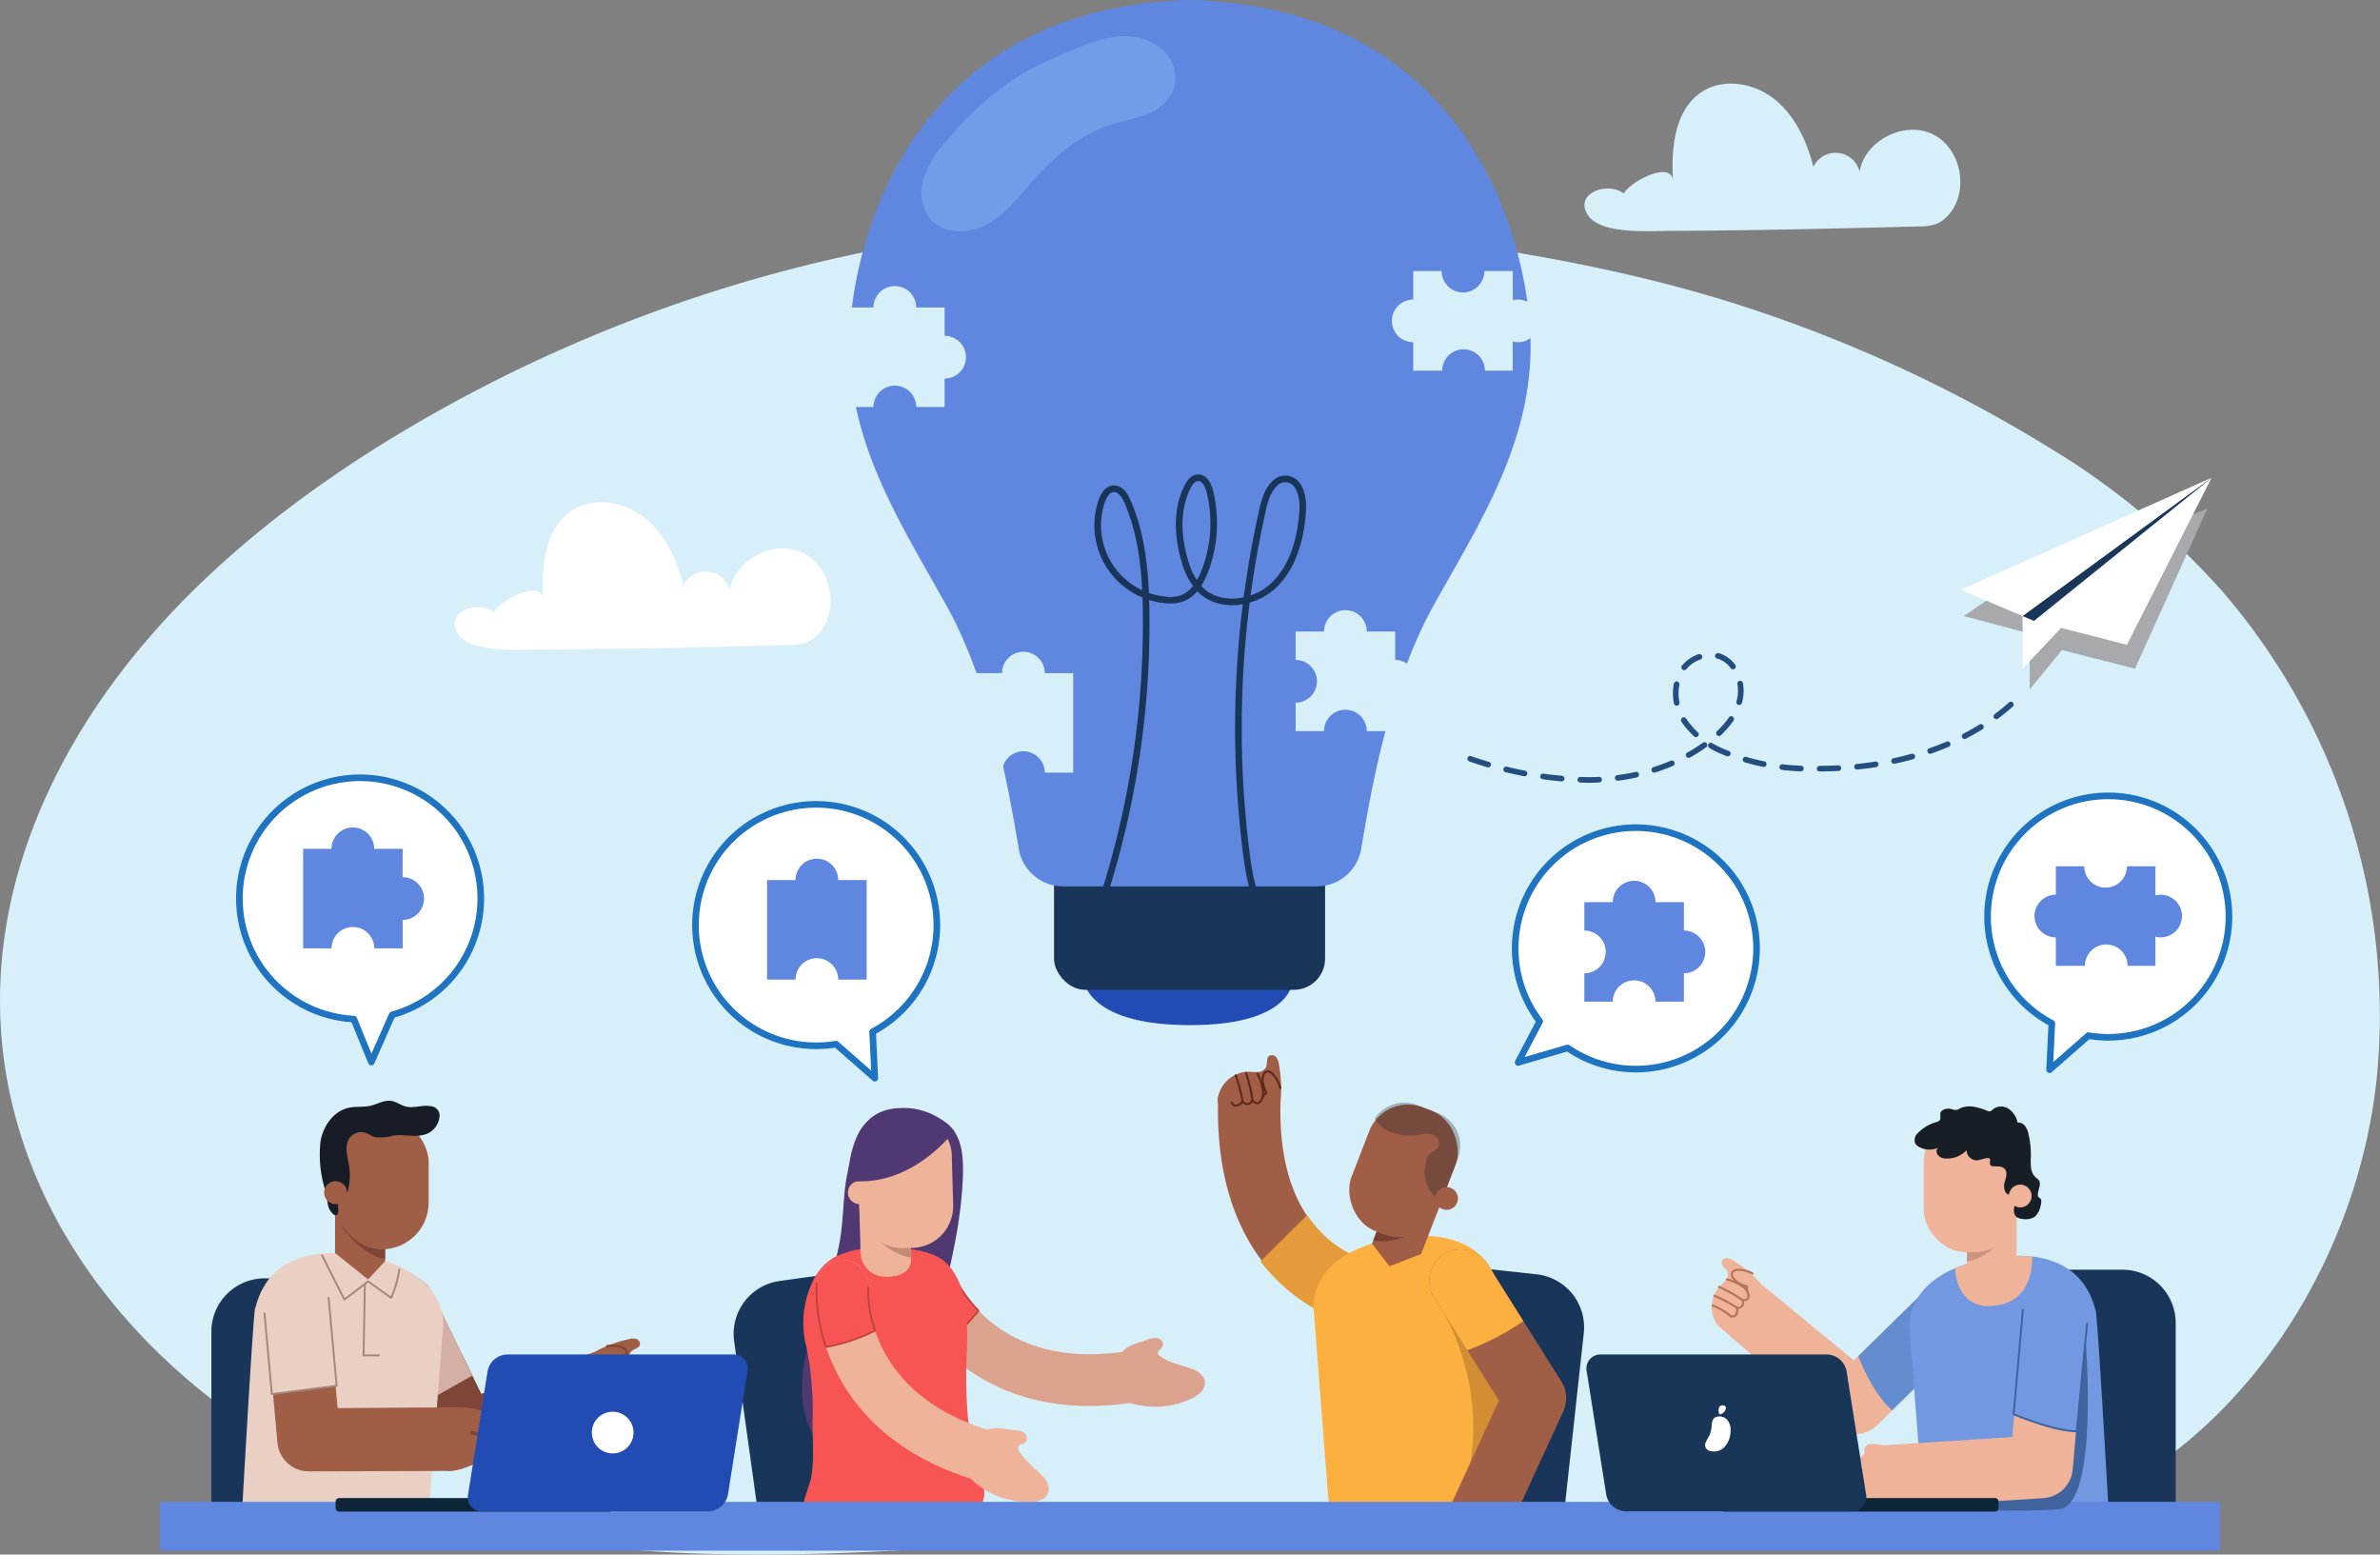 <svg xmlns="http://www.w3.org/2000/svg" width="360" height="235.084" viewBox="0 0 360 235.084">
  <rect x="0" y="0" width="360" height="235.084" fill="#808080" stroke="none"/>
  <g id="Grupo_14173" data-name="Grupo 14173" transform="translate(-35.849 -90.246)">
    <g id="Grupo_14141" data-name="Grupo 14141" transform="translate(35.849 102.89)">
      <path id="Trazado_23407" data-name="Trazado 23407" d="M298.607,142.614c-23.568-7.5-51.381-11.066-76.067-12.283a224.809,224.809,0,0,0-128.4,33.118c-20.454,12.655-39.28,29.2-49.972,50.749-26.83,54.067,15.343,103.618,68.253,114.149,26.682,5.31,54.2,3.1,81.354,1.377,35.283-2.235,70.7-3.6,105.975-1.189,13.453.919,27.132,2.37,40.294-.56,30.82-6.861,52.406-37.7,55.392-69.135a98.086,98.086,0,0,0-23.587-72.991,112.947,112.947,0,0,0-26.083-21.587A214.465,214.465,0,0,0,298.607,142.614Z" transform="translate(-35.849 -109.241)" fill="#d7eff9"/>
      <g id="Grupo_14140" data-name="Grupo 14140" transform="translate(221.121 59.6)">
        <g id="Grupo_14139" data-name="Grupo 14139" transform="translate(75.463)">
          <path id="Trazado_23408" data-name="Trazado 23408" d="M395.655,193.642l-6.417,4.366,9.983,2.646v8.438l4.873-5.942,11.052,2.81,10.934-24.2Z" transform="translate(-388.789 -177.084)" fill="#a7a9ac" style="mix-blend-mode: multiply;isolation: isolate"/>
          <g id="Grupo_14138" data-name="Grupo 14138">
            <g id="Grupo_14137" data-name="Grupo 14137">
              <g id="Grupo_14136" data-name="Grupo 14136">
                <path id="Trazado_23409" data-name="Trazado 23409" d="M399.832,201.091v7.952l6.824-7.223Z" transform="translate(-390.478 -180.167)" fill="#fff"/>
                <path id="Trazado_23410" data-name="Trazado 23410" d="M401.868,197.85,428.742,176.2,415.933,201.46Z" transform="translate(-390.803 -176.197)" fill="#fff"/>
                <path id="Trazado_23411" data-name="Trazado 23411" d="M426.643,176.2,388.7,193.136l11.065,4.715Z" transform="translate(-388.703 -176.197)" fill="#fff"/>
                <path id="Trazado_23412" data-name="Trazado 23412" d="M401.543,197.85l-1.712-.729L428.417,176.2Z" transform="translate(-390.478 -176.197)" fill="#19365a"/>
              </g>
            </g>
          </g>
        </g>
        <path id="Trazado_23413" data-name="Trazado 23413" d="M381.97,215.57c-8.036,7.176-19.277,9.866-30.05,9.691A33.523,33.523,0,0,1,338.2,222.6a13.226,13.226,0,0,1-5.616-4.524,7.366,7.366,0,0,1-.765-6.955,5.161,5.161,0,0,1,6.025-2.857c2.475.846,3.679,3.888,3.151,6.45s-2.384,4.653-4.434,6.277c-5.146,4.077-11.824,5.914-18.387,5.992a56.609,56.609,0,0,1-19.247-3.668" transform="translate(-298.923 -181.275)" fill="none" stroke="#244e80" stroke-linecap="round" stroke-linejoin="round" stroke-width="0.85" stroke-dasharray="2.835"/>
      </g>
      <path id="Trazado_23414" data-name="Trazado 23414" d="M168.28,202.2a7.333,7.333,0,0,0,2.725-.42,4.989,4.989,0,0,0,1.652-1.232c3.275-3.539,2.06-10.128-2.262-12.265s-10.3.894-11.122,5.645a3.719,3.719,0,0,0-6.971-.748c-1-3.816-2.716-7.61-5.766-10.113s-7.666-3.383-11.005-1.282c-4.233,2.664-4.79,8.556-4.46,13.547-.219-3.3-6.771.271-7.42,1.9-2.691-1.973-7.789.145-5.345,3.422,2.058,2.759,9.159,2.232,12.064,2.222C143.007,202.831,155.649,202.531,168.28,202.2Z" transform="translate(-48.896 -117.3)" fill="#fff"/>
      <path id="Trazado_23415" data-name="Trazado 23415" d="M371.6,126.884a7.326,7.326,0,0,0,2.724-.42,4.993,4.993,0,0,0,1.653-1.232c3.275-3.539,2.059-10.128-2.263-12.265s-10.3.894-11.121,5.645a3.72,3.72,0,0,0-6.972-.748c-1-3.816-2.715-7.61-5.765-10.113s-7.666-3.384-11.006-1.282c-4.233,2.664-4.789,8.556-4.46,13.547-.218-3.3-6.771.271-7.42,1.9-2.691-1.973-7.788.145-5.344,3.422,2.058,2.759,9.159,2.232,12.064,2.222C346.322,127.513,358.964,127.213,371.6,126.884Z" transform="translate(-81.319 -105.289)" fill="#d7eff9"/>
    </g>
    <g id="Grupo_14169" data-name="Grupo 14169" transform="translate(60.071 207.865)">
      <g id="Grupo_14143" data-name="Grupo 14143" transform="translate(159.973 41.937)">
        <path id="Rectángulo_3786" data-name="Rectángulo 3786" d="M8.061,0h10.67a8.061,8.061,0,0,1,8.061,8.061V39.179a0,0,0,0,1,0,0H0a0,0,0,0,1,0,0V8.061A8.061,8.061,0,0,1,8.061,0Z" transform="translate(29.612 31.112) rotate(6.242)" fill="#19365a"/>
        <path id="Trazado_23416" data-name="Trazado 23416" d="M277.427,312.353a15.517,15.517,0,0,1-6.753-4.137c-4.432-4.5-6.506-11.361-6.163-20.391,0-.01,0-.019,0-.029a63.6,63.6,0,0,0-9.436-.337c-.573,15.081,4.724,23.536,9.342,27.971a24.161,24.161,0,0,0,11.054,6.249,4.852,4.852,0,0,0,.958.1,4.762,4.762,0,0,0,1-9.424Z" transform="translate(-254.998 -281.245)" fill="#a05e47"/>
        <path id="Trazado_23417" data-name="Trazado 23417" d="M276.819,325.355a4.943,4.943,0,0,0,5.828-3.833,4.892,4.892,0,0,0-3.81-5.794,16.021,16.021,0,0,1-6.97-4.271,18.819,18.819,0,0,1-2.122-2.594l-7.068,6.992a27.75,27.75,0,0,0,2.732,3.048A24.946,24.946,0,0,0,276.819,325.355Z" transform="translate(-256.217 -284.665)" fill="#e59b39"/>
        <path id="Trazado_23418" data-name="Trazado 23418" d="M264.253,281.571a2.3,2.3,0,0,0-.387-1.137.841.841,0,0,0-1.076-.252c-.512.353-.238,1.177-.5,1.743a1.389,1.389,0,0,1-1.139.7,9.851,9.851,0,0,1-1.4-.045,4.813,4.813,0,0,0-4.73,3.929,1.659,1.659,0,0,0,.181,1.22,2.018,2.018,0,0,0,1.422.623,18.907,18.907,0,0,0,4.272.3c1.284-.1,3.411-.461,3.617-1.95A19.274,19.274,0,0,0,264.253,281.571Z" transform="translate(-254.991 -280.074)" fill="#a05e47"/>
        <path id="Trazado_23419" data-name="Trazado 23419" d="M257.489,288.1a1.505,1.505,0,0,1-.171-.228.165.165,0,0,1,.054-.227.163.163,0,0,1,.227.054.651.651,0,0,0,.5.37c.363.02.765-.388.889-.547a.164.164,0,0,1,.24-.021.863.863,0,0,0,.74.306c.32-.078.479-.5.481-.5a.164.164,0,0,1,.139-.107.167.167,0,0,1,.157.078.747.747,0,0,0,.461.4.424.424,0,0,0,.318-.074c1.346-.966-.294-4.111-.311-4.142a.165.165,0,1,1,.292-.155c.074.14,1.789,3.432.218,4.56a.76.76,0,0,1-.569.136.9.9,0,0,1-.528-.329,1,1,0,0,1-.577.449,1.062,1.062,0,0,1-.913-.272,1.512,1.512,0,0,1-1.054.545A.851.851,0,0,1,257.489,288.1Z" transform="translate(-255.358 -280.577)" fill="#632a1a"/>
        <path id="Trazado_23420" data-name="Trazado 23420" d="M260.894,287.462a.166.166,0,0,1-.041-.086,23.166,23.166,0,0,0-.953-4.024.164.164,0,1,1,.292-.152,22.679,22.679,0,0,1,.988,4.124.166.166,0,0,1-.285.138Z" transform="translate(-255.771 -280.558)" fill="#632a1a"/>
        <path id="Trazado_23421" data-name="Trazado 23421" d="M259.114,287.79a.159.159,0,0,1-.04-.082,22.562,22.562,0,0,0-1.013-3.907.165.165,0,1,1,.287-.162,21.983,21.983,0,0,1,1.049,4.011.165.165,0,0,1-.283.14Z" transform="translate(-255.477 -280.629)" fill="#632a1a"/>
        <path id="Trazado_23422" data-name="Trazado 23422" d="M262.984,286.879a.164.164,0,0,1-.038-.156.809.809,0,0,1,.448-.514,7.269,7.269,0,0,1-.446-1.291,2.666,2.666,0,0,1,.046-1.441,1.009,1.009,0,0,1,.33-.5.9.9,0,0,1,.9-.058,1.857,1.857,0,0,1,.637.544,5.049,5.049,0,0,1,1,1.977.165.165,0,1,1-.321.077,4.708,4.708,0,0,0-.933-1.846,1.519,1.519,0,0,0-.519-.452.563.563,0,0,0-.563.022.7.7,0,0,0-.217.345,2.348,2.348,0,0,0-.036,1.265,7.123,7.123,0,0,0,.442,1.262.268.268,0,0,1-.165.393.478.478,0,0,0-.283.308.166.166,0,0,1-.2.115A.172.172,0,0,1,262.984,286.879Z" transform="translate(-256.248 -280.513)" fill="#632a1a"/>
        <path id="Trazado_23423" data-name="Trazado 23423" d="M272.219,323.275l2.3,29.78a29.471,29.471,0,0,0,16.217,2.559c9.492-1.1,11.571-5.3,11.571-5.3s-1.64-29.22-1.916-29.51-1.4-9.891-15.133-7.93S272.219,323.275,272.219,323.275Z" transform="translate(-257.737 -285.263)" fill="#fbb040"/>
        <path id="Trazado_23424" data-name="Trazado 23424" d="M295.808,326.687s7.616,12.846,2.717,27.109c0,0,7.836-11.286,7.545-15.007S295.808,326.687,295.808,326.687Z" transform="translate(-261.5 -287.508)" fill="#d38e33"/>
        <path id="Trazado_23425" data-name="Trazado 23425" d="M313.027,334.975l-11.208-17.791a4.765,4.765,0,0,0-8.063,5.079l9.832,15.607L296.68,352.9a11.881,11.881,0,0,0,8.66,3.981l7.985-17.371A4.765,4.765,0,0,0,313.027,334.975Z" transform="translate(-261.056 -285.637)" fill="#a05e47"/>
        <g id="Grupo_14142" data-name="Grupo 14142" transform="translate(23.334 22.367)">
          <path id="Trazado_23426" data-name="Trazado 23426" d="M293.165,306.684l-2.974,7.709-4.8,1.864-2.639-3.434,1.789-4.636Z" transform="translate(-282.752 -306.684)" fill="#a05e47"/>
        </g>
        <path id="Trazado_23427" data-name="Trazado 23427" d="M290.738,310.8l-6.812-.329-.952,2.468C286.518,313.793,290.738,310.8,290.738,310.8Z" transform="translate(-259.453 -284.922)" fill="#774031"/>
        <rect id="Rectángulo_3787" data-name="Rectángulo 3787" width="14.026" height="20.055" rx="6.313" transform="translate(25.169 5.635) rotate(21.098)" fill="#a05e47"/>
        <path id="Trazado_23428" data-name="Trazado 23428" d="M292.8,290.212l-3.185-1.229a5.328,5.328,0,0,0-6.369,2.075,4.912,4.912,0,0,0,1.863,1.793,8.124,8.124,0,0,0,4.8.625,5.207,5.207,0,0,1,1.9-.043,1.465,1.465,0,0,1,1.189,1.315,1.689,1.689,0,0,1-.859,1.261,3.318,3.318,0,0,0-.783.592,2.242,2.242,0,0,0-.383,1.185,5.121,5.121,0,0,0,2.027,5.583c.1.082.2.164.309.242l2.522-6.537A5.322,5.322,0,0,0,292.8,290.212Z" transform="translate(-259.497 -281.438)" fill="#171e26" opacity="0.3"/>
        <path id="Trazado_23429" data-name="Trazado 23429" d="M297.451,306.162a1.719,1.719,0,1,1-.985-2.222A1.718,1.718,0,0,1,297.451,306.162Z" transform="translate(-261.232 -283.862)" fill="#a05e47"/>
        <path id="Trazado_23430" data-name="Trazado 23430" d="M301.819,317.185a4.765,4.765,0,0,0-8.063,5.079l5.05,8.017a38.883,38.883,0,0,0,8.482-4.416Z" transform="translate(-261.056 -285.637)" fill="#fbb040"/>
        <path id="Trazado_23431" data-name="Trazado 23431" d="M305.138,365.627a3.594,3.594,0,0,1-1,1.406,1.255,1.255,0,0,1-1.6-.01c-.208-.219-.321-.548-.6-.66-.352-.14-.715.15-1.08.255a1.455,1.455,0,0,1-1.642-.958,1.159,1.159,0,0,0-.327-.6c-.42-.289-1.062.263-1.478-.034-.319-.227-.229-.778-.54-1.015-.169-.127-.4-.118-.6-.2a.9.9,0,0,1-.471-.884,2.66,2.66,0,0,1,.331-1.006l.732-1.51a2.6,2.6,0,0,1,.537-.822,2.507,2.507,0,0,1,2.03-.359,11.3,11.3,0,0,1,3.9,1.1,5.638,5.638,0,0,1,2.427,2.326C306.226,363.583,305.55,364.776,305.138,365.627Z" transform="translate(-261.5 -292.689)" fill="#a05e47"/>
      </g>
      <g id="Grupo_14149" data-name="Grupo 14149" transform="translate(7.75 48.843)">
        <path id="Rectángulo_3788" data-name="Rectángulo 3788" d="M8.061,0h10.67a8.061,8.061,0,0,1,8.061,8.061V39.179a0,0,0,0,1,0,0H0a0,0,0,0,1,0,0V8.061A8.061,8.061,0,0,1,8.061,0Z" transform="translate(0 26.853)" fill="#19365a"/>
        <g id="Grupo_14148" data-name="Grupo 14148" transform="translate(4.7)">
          <g id="Grupo_14144" data-name="Grupo 14144" transform="translate(19.643 26.343)">
            <path id="Trazado_23432" data-name="Trazado 23432" d="M105.543,320.11a4.768,4.768,0,0,1,6.369,2.216l7.408,15.319,17.4-6.473c.914,5.861,3.349,8.5,3.349,8.5l-21.424,8.451a4.77,4.77,0,0,1-6-2.376l-9.317-19.267A4.767,4.767,0,0,1,105.543,320.11Z" transform="translate(-102.849 -319.633)" fill="#a05e47"/>
            <path id="Trazado_23433" data-name="Trazado 23433" d="M115.8,350.242a4.757,4.757,0,0,0,3.321-.036l7.935-3.13a27.356,27.356,0,0,1-6.492-7.631l-.769.286-2.868-5.93c-2.811-.973-7.819-1.115-11.119-1.089l7.31,15.118A4.76,4.76,0,0,0,115.8,350.242Z" transform="translate(-103.32 -321.718)" fill="#7f4637"/>
            <path id="Trazado_23434" data-name="Trazado 23434" d="M107.318,333.336l4.259,5.5,7.068-3.98-6.057-12.524a4.76,4.76,0,0,0-5.278-2.575l-.221.119Z" transform="translate(-103.525 -319.635)" fill="#d3afa5"/>
            <path id="Trazado_23435" data-name="Trazado 23435" d="M147.86,331.191a2.227,2.227,0,0,1,1.156-.082.812.812,0,0,1,.626.862c-.123.588-.957.652-1.363,1.093a1.337,1.337,0,0,0-.2,1.275,9.394,9.394,0,0,0,.561,1.225,4.638,4.638,0,0,1-1.721,5.671,1.6,1.6,0,0,1-1.152.3,1.944,1.944,0,0,1-1.085-1.03,18.242,18.242,0,0,1-1.863-3.683c-.387-1.181-.866-3.2.379-3.943A18.61,18.61,0,0,1,147.86,331.191Z" transform="translate(-109.156 -321.455)" fill="#a05e47"/>
            <path id="Trazado_23436" data-name="Trazado 23436" d="M145.579,340.166a1.49,1.49,0,0,0,.266.066.159.159,0,0,0,.182-.133.156.156,0,0,0-.133-.182.63.63,0,0,1-.515-.3,1.3,1.3,0,0,1,.154-.994.159.159,0,0,0-.071-.222c-.331-.155-.515-.338-.548-.543a.833.833,0,0,1,.263-.614.159.159,0,0,0-.085-.273.72.72,0,0,1-.53-.26.417.417,0,0,1-.054-.31c.356-1.557,3.762-1.276,3.8-1.273a.159.159,0,1,0,.028-.317c-.151-.013-3.718-.306-4.132,1.511a.738.738,0,0,0,.092.556.87.87,0,0,0,.49.346.966.966,0,0,0-.183.681,1.024,1.024,0,0,0,.583.709,1.461,1.461,0,0,0-.09,1.141A.824.824,0,0,0,145.579,340.166Z" transform="translate(-109.44 -322.049)" fill="#7f4637"/>
            <path id="Trazado_23437" data-name="Trazado 23437" d="M145.152,337.561a.154.154,0,0,0,.092.005,22.332,22.332,0,0,1,3.93-.657.159.159,0,0,0,.027-.317,21.915,21.915,0,0,0-4.033.666.158.158,0,0,0-.116.192A.155.155,0,0,0,145.152,337.561Z" transform="translate(-109.578 -322.336)" fill="#7f4637"/>
            <path id="Trazado_23438" data-name="Trazado 23438" d="M145.54,339.264a.157.157,0,0,0,.088.006,21.719,21.719,0,0,1,3.85-.561.159.159,0,0,0,.037-.316,21.22,21.22,0,0,0-3.956.567.158.158,0,0,0-.12.189A.156.156,0,0,0,145.54,339.264Z" transform="translate(-109.64 -322.623)" fill="#7f4637"/>
            <path id="Trazado_23439" data-name="Trazado 23439" d="M146.106,341.082a.16.16,0,0,0,.112,0,9.489,9.489,0,0,1,3.094-.6.16.16,0,0,0,.164-.156.162.162,0,0,0-.156-.163,9.7,9.7,0,0,0-3.218.625.16.16,0,0,0,0,.3Z" transform="translate(-109.731 -322.906)" fill="#7f4637"/>
            <path id="Trazado_23440" data-name="Trazado 23440" d="M144.8,335.324a.159.159,0,0,0,.152-.025.78.78,0,0,0,.289-.59,6.959,6.959,0,0,0,1.314-.087,2.576,2.576,0,0,0,1.263-.58.967.967,0,0,0,.322-.482.862.862,0,0,0-.285-.82,1.786,1.786,0,0,0-.72-.362,4.872,4.872,0,0,0-2.13-.147.159.159,0,0,0,.051.314,4.54,4.54,0,0,1,1.989.138,1.484,1.484,0,0,1,.6.292.545.545,0,0,1,.192.508.674.674,0,0,1-.226.322,2.26,2.26,0,0,1-1.11.505,6.721,6.721,0,0,1-1.286.079.257.257,0,0,0-.287.293.462.462,0,0,1-.169.367.159.159,0,0,0-.026.224A.169.169,0,0,0,144.8,335.324Z" transform="translate(-109.523 -321.633)" fill="#7f4637"/>
          </g>
          <path id="Trazado_23441" data-name="Trazado 23441" d="M109.857,326.457l-2.324,30.066a29.756,29.756,0,0,1-16.372,2.583c-9.583-1.115-11.682-5.349-11.682-5.349s1.656-29.5,1.935-29.792,1.412-9.985,15.277-8.006S109.857,326.457,109.857,326.457Z" transform="translate(-79.479 -292.661)" fill="#eacfc5"/>
          <g id="Grupo_14145" data-name="Grupo 14145" transform="translate(14.008 14.686)">
            <path id="Trazado_23442" data-name="Trazado 23442" d="M96.145,305.763V314.1l4.991,4,2.585-2.779v-5.017Z" transform="translate(-96.145 -305.763)" fill="#a05e47"/>
          </g>
          <path id="Trazado_23443" data-name="Trazado 23443" d="M97.384,310.969l6.535,2.165v2.67C100.273,315.318,97.384,310.969,97.384,310.969Z" transform="translate(-82.334 -291.908)" fill="#7f4637"/>
          <rect id="Rectángulo_3789" data-name="Rectángulo 3789" width="14.16" height="20.247" rx="7.08" transform="translate(28.169 22.46) rotate(180)" fill="#a05e47"/>
          <path id="Trazado_23444" data-name="Trazado 23444" d="M95.955,301.751c.229.565.985,1.017,1.431.6a1.16,1.16,0,0,0,.283-.593,9.088,9.088,0,0,0,.15-3.623c-.229-1.411-.757-2.988.049-4.169a2.216,2.216,0,0,1,2.481-.82c.46.16.856.471,1.32.619a6.739,6.739,0,0,0,2.87-.223c1.768-.229,3.695.451,5.284-.361a3.143,3.143,0,0,0,1.656-2.335,1.433,1.433,0,0,0-1.352-1.738c-1.231-.227-2.523.361-3.736.05-.756-.193-1.406-.721-2.178-.842-1.077-.169-2.093.481-3.155.726-1.083.25-2.227.076-3.313.314-2.266.5-3.819,2.732-4.238,5.013a17.883,17.883,0,0,0,.546,6.891q.26,1.22.519,2.442a2.659,2.659,0,0,0,.92,1.8.512.512,0,0,0,.314.1c.3-.03.387-.429.382-.735a21.7,21.7,0,0,0-.594-4.444C95.773,300.848,95.78,301.321,95.955,301.751Z" transform="translate(-81.69 -288.291)" fill="#171c27"/>
          <path id="Trazado_23445" data-name="Trazado 23445" d="M94.181,304.493a1.736,1.736,0,1,0,1.736-1.736A1.736,1.736,0,0,0,94.181,304.493Z" transform="translate(-81.824 -290.598)" fill="#a05e47"/>
          <g id="Grupo_14147" data-name="Grupo 14147" transform="translate(3.14 24.861)">
            <path id="Trazado_23446" data-name="Trazado 23446" d="M120.433,351.825a.376.376,0,0,1,.345-.048.408.408,0,0,1,.145.229,1.742,1.742,0,0,0,1.382,1.172,1.169,1.169,0,0,0,1.278-1.1,1.939,1.939,0,0,0-.611-1.116,3.446,3.446,0,0,0,2.066,1.4.48.48,0,0,0,.3-.045.491.491,0,0,0,.184-.281,1.973,1.973,0,0,0-.183-1.61,2.575,2.575,0,0,0,.778.584.872.872,0,0,0,.92-.113c.376-.361.189-.985-.024-1.462q-.344-.774-.689-1.548a7.934,7.934,0,0,0-.927-1.7,6.144,6.144,0,0,0-2.656-1.789,13.419,13.419,0,0,0-6.707-.8.9.9,0,0,0-.883.921,14.905,14.905,0,0,0,.1,7.4c.268.964.619,1.236,1.656,1.141A10.235,10.235,0,0,0,120.433,351.825Z" transform="translate(-88.241 -321.952)" fill="#a05e47"/>
            <g id="Grupo_14146" data-name="Grupo 14146" transform="translate(0.192 0.337)">
              <path id="Trazado_23447" data-name="Trazado 23447" d="M87.778,318.29a4.768,4.768,0,0,1,5.182,4.315l1.547,16.946,18.564-.134a57.239,57.239,0,0,0-1.271,9.633l-21.609.07a4.77,4.77,0,0,1-4.783-4.335l-1.945-21.313A4.767,4.767,0,0,1,87.778,318.29Z" transform="translate(-83.443 -318.27)" fill="#a05e47"/>
            </g>
            <path id="Trazado_23448" data-name="Trazado 23448" d="M124.121,351.895a23.04,23.04,0,0,0-1.706-3.09,1.941,1.941,0,0,0-1.615-.735" transform="translate(-89.209 -322.685)" fill="none" stroke="#7f4637" stroke-linecap="round" stroke-linejoin="round" stroke-width="0.567"/>
            <path id="Trazado_23449" data-name="Trazado 23449" d="M126.7,350.844l-1.489-3.283a3.043,3.043,0,0,0-1.919-1.439" transform="translate(-89.606 -322.375)" fill="none" stroke="#7f4637" stroke-linecap="round" stroke-linejoin="round" stroke-width="0.567"/>
            <path id="Trazado_23450" data-name="Trazado 23450" d="M93.073,322.36a4.939,4.939,0,1,0-9.837.9l1.287,14.107,9.8-1.256Z" transform="translate(-83.215 -317.869)" fill="#eacfc5"/>
            <path id="Trazado_23451" data-name="Trazado 23451" d="M83.443,326.067,84.559,338.3s7.5-.958,9.8-1.256l-1.213-13.3" transform="translate(-83.252 -318.807)" fill="none" stroke="#a5867c" stroke-linecap="round" stroke-linejoin="round" stroke-width="0.283"/>
          </g>
          <path id="Trazado_23452" data-name="Trazado 23452" d="M93.826,316.142l3.361,6.654,3.6-2.744,3.465,2.484a15.615,15.615,0,0,0,1.235-4.267" transform="translate(-81.767 -292.733)" fill="none" stroke="#a5867c" stroke-linecap="round" stroke-linejoin="round" stroke-width="0.283"/>
          <path id="Trazado_23453" data-name="Trazado 23453" d="M101.474,321.25l-.2,10.8h2.351" transform="translate(-82.954 -293.547)" fill="none" stroke="#a5867c" stroke-linecap="round" stroke-linejoin="round" stroke-width="0.283"/>
        </g>
      </g>
      <g id="Grupo_14155" data-name="Grupo 14155" transform="translate(85.717 49.915)">
        <path id="Rectángulo_3790" data-name="Rectángulo 3790" d="M8.061,0h10.67a8.061,8.061,0,0,1,8.061,8.061V39.179a0,0,0,0,1,0,0H0a0,0,0,0,1,0,0V8.061A8.061,8.061,0,0,1,8.061,0Z" transform="translate(0 27.291) rotate(-7.91)" fill="#19365a"/>
        <g id="Grupo_14154" data-name="Grupo 14154" transform="translate(11.38)">
          <path id="Trazado_23454" data-name="Trazado 23454" d="M200.126,290.878a10.913,10.913,0,0,0-3.892-.8,12.064,12.064,0,0,0-3.876.2,6.715,6.715,0,0,0-3.887,3.737,15.446,15.446,0,0,0-1.092,3.779c-.22,1.23-.5,2.427-.654,3.671-.324,2.681-.349,5.392-.783,8.061-.8,4.9-2.93,9.457-4.372,14.2s-2.153,10.026-.138,14.557a2.4,2.4,0,0,0,.712,1.02,2.569,2.569,0,0,0,1.083.371,39.952,39.952,0,0,0,7.183.608,6.547,6.547,0,0,0,2.557-.385,5.182,5.182,0,0,0,1.8-1.4c1.917-2.181,2.713-5.1,3.451-7.91l2.123-8.078c1.975-7.516,3.962-15.113,4.184-22.882.076-2.648-.185-5.6-2.132-7.395A7.485,7.485,0,0,0,200.126,290.878Z" transform="translate(-180.186 -289.638)" fill="#503972"/>
          <g id="Grupo_14150" data-name="Grupo 14150" transform="translate(15.377 22.687)">
            <path id="Trazado_23455" data-name="Trazado 23455" d="M231.63,330.751c-19.52,2.827-25.335-11.054-25.589-11.693a3.912,3.912,0,0,0-7.3,2.807,26.905,26.905,0,0,0,7.313,9.886c4.645,4.03,12.822,8.43,25.616,6.887.355-.043.715-.091,1.078-.143A21.742,21.742,0,0,0,231.63,330.751Z" transform="translate(-198.48 -316.558)" fill="#dba38d"/>
            <path id="Trazado_23456" data-name="Trazado 23456" d="M241.273,331.266a2.787,2.787,0,0,1,1.592-.273c.533.123.99.716.761,1.213-.2.424-.816.714-.672,1.158a.748.748,0,0,0,.277.331c1.436,1.116,3.357,1.331,5.032,2.04a2.685,2.685,0,0,1,1.726,1.629,2.014,2.014,0,0,1-.508,1.734,4.537,4.537,0,0,1-1.532,1.059,12.854,12.854,0,0,1-9.685.49,2.519,2.519,0,0,1-.965-.531,2.8,2.8,0,0,1-.54-.931,8.794,8.794,0,0,1-.659-2.037,4.965,4.965,0,0,1,1.347-4.014C238.58,331.886,239.81,331.827,241.273,331.266Z" transform="translate(-204.472 -318.854)" fill="#dba38d"/>
            <path id="Trazado_23457" data-name="Trazado 23457" d="M209.8,324.534a18.545,18.545,0,0,1-3.756-5.476,3.912,3.912,0,0,0-7.3,2.807,26.039,26.039,0,0,0,5.418,8.082A27.459,27.459,0,0,0,209.8,324.534Z" transform="translate(-198.48 -316.558)" fill="#f75454"/>
            <path id="Trazado_23458" data-name="Trazado 23458" d="M204.194,330.526a.13.13,0,0,1-.109-.039,26.243,26.243,0,0,1-5.446-8.126.131.131,0,0,1,.076-.168.129.129,0,0,1,.168.076,25.921,25.921,0,0,0,5.312,7.956,27.609,27.609,0,0,0,5.454-5.231,18.652,18.652,0,0,1-3.706-5.438.131.131,0,0,1,.243-.1,18.4,18.4,0,0,0,3.728,5.434.129.129,0,0,1,.01.168,27.751,27.751,0,0,1-5.669,5.441A.122.122,0,0,1,204.194,330.526Z" transform="translate(-198.504 -317.008)" fill="#bf4040"/>
          </g>
          <path id="Trazado_23459" data-name="Trazado 23459" d="M204.956,323.463a45.772,45.772,0,0,1,.123,7.977c-.14,5.879.053,11.9,2,17.475.66,1.89,1.272,3.582-.219,5.241-2.966,3.3-9.976,4.06-14.056,4.181-2.6.077-11.292-.072-12.4-3.714-.36-1.181.951-3.861,1.177-5.124.485-2.712.215-5.828.218-8.6a47.776,47.776,0,0,0-.9-11.026,14.442,14.442,0,0,1,.762-9.691,8.294,8.294,0,0,1,3.4-4,15.026,15.026,0,0,1,6.96-1.477c2.738-.01,6.335.133,8.8,1.453,2.322,1.244,3.589,4.316,4.046,6.754Q204.913,323.186,204.956,323.463Z" transform="translate(-180.21 -293.575)" fill="#f75454"/>
          <g id="Grupo_14152" data-name="Grupo 14152" transform="translate(6.941)">
            <g id="Grupo_14151" data-name="Grupo 14151" transform="translate(0 0.695)">
              <path id="Trazado_23460" data-name="Trazado 23460" d="M198.174,310.3l.141,5.031s.034,2.417-3.68,2.387a3.754,3.754,0,0,1-3.953-3.4l-.235-8.366Z" transform="translate(-188.764 -292.874)" fill="#eeb399"/>
              <path id="Trazado_23461" data-name="Trazado 23461" d="M191.83,310.936l6.616,1.987.075,2.678C194.85,315.215,191.83,310.936,191.83,310.936Z" transform="translate(-188.984 -293.669)" fill="#c18b76"/>
              <rect id="Rectángulo_3791" data-name="Rectángulo 3791" width="14.206" height="20.312" rx="6.313" transform="translate(16.098 20.304) rotate(178.388)" fill="#eeb399"/>
              <path id="Trazado_23462" data-name="Trazado 23462" d="M188.445,304.521a1.741,1.741,0,1,0,1.691-1.789A1.741,1.741,0,0,0,188.445,304.521Z" transform="translate(-188.444 -292.361)" fill="#eeb399"/>
            </g>
            <path id="Trazado_23463" data-name="Trazado 23463" d="M204.688,293.073s-5.995,8.133-14.977,7.576c0,0-1.988-10.734,6.752-11.054A10.134,10.134,0,0,1,204.688,293.073Z" transform="translate(-188.615 -289.566)" fill="#503972"/>
          </g>
          <g id="Grupo_14153" data-name="Grupo 14153" transform="translate(2.043 22.934)">
            <path id="Trazado_23464" data-name="Trazado 23464" d="M208.694,342.6c-18.841-5.83-18.134-20.863-18.087-21.549a3.912,3.912,0,0,0-7.8-.6,26.91,26.91,0,0,0,2.36,12.069c2.464,5.634,7.959,13.119,20.175,17.22q.509.171,1.035.335A21.747,21.747,0,0,0,208.694,342.6Z" transform="translate(-182.641 -316.852)" fill="#eeb399"/>
            <path id="Trazado_23465" data-name="Trazado 23465" d="M191.648,327.612a18.518,18.518,0,0,1-1.041-6.559,3.912,3.912,0,0,0-7.8-.6,26.047,26.047,0,0,0,1.423,9.626A27.476,27.476,0,0,0,191.648,327.612Z" transform="translate(-182.641 -316.852)" fill="#f75454"/>
            <path id="Trazado_23466" data-name="Trazado 23466" d="M184.162,330.86a.134.134,0,0,1-.082-.082,26.222,26.222,0,0,1-1.428-9.677.13.13,0,1,1,.26.021,25.9,25.9,0,0,0,1.381,9.466,27.565,27.565,0,0,0,7.171-2.382,18.656,18.656,0,0,1-1.011-6.5.132.132,0,0,1,.139-.122.13.13,0,0,1,.122.14,18.427,18.427,0,0,0,1.033,6.507.129.129,0,0,1-.063.157,27.771,27.771,0,0,1-7.456,2.479A.131.131,0,0,1,184.162,330.86Z" transform="translate(-182.616 -317.51)" fill="#bf4040"/>
            <path id="Trazado_23467" data-name="Trazado 23467" d="M216.892,347.485a2.793,2.793,0,0,1,1.555.437.967.967,0,0,1,.167,1.422c-.359.3-1.045.295-1.1.757a.737.737,0,0,0,.108.418c.817,1.625,2.46,2.644,3.668,4a2.686,2.686,0,0,1,.86,2.212,2.015,2.015,0,0,1-1.2,1.348,4.555,4.555,0,0,1-1.838.3,12.857,12.857,0,0,1-8.958-3.717,2.515,2.515,0,0,1-.644-.894,2.787,2.787,0,0,1-.088-1.073,8.833,8.833,0,0,1,.281-2.124,4.961,4.961,0,0,1,2.939-3.047C214.194,346.889,215.329,347.363,216.892,347.485Z" transform="translate(-186.888 -321.692)" fill="#eeb399"/>
          </g>
        </g>
      </g>
      <g id="Grupo_14164" data-name="Grupo 14164" transform="translate(0 49.689)">
        <path id="Rectángulo_3792" data-name="Rectángulo 3792" d="M8.061,0h10.67a8.061,8.061,0,0,1,8.061,8.061V39.179a0,0,0,0,1,0,0H0a0,0,0,0,1,0,0V8.061A8.061,8.061,0,0,1,8.061,0Z" transform="translate(278.083 24.699)" fill="#19365a"/>
        <path id="Trazado_23468" data-name="Trazado 23468" d="M384.372,320.77a4.724,4.724,0,0,0-6.68-.066l-12.034,11.8-14.173-11.661c-2.814,5.158-5.923,6.81-5.923,6.81L362.78,342.5a4.722,4.722,0,0,0,6.391-.206l15.135-14.842A4.722,4.722,0,0,0,384.372,320.77Z" transform="translate(-109.462 -294.091)" fill="#eeb399"/>
        <path id="Trazado_23469" data-name="Trazado 23469" d="M388.31,320.77a4.724,4.724,0,0,0-6.68-.066l-11.374,11.154c.9,2.262,2.66,6.034,5.131,8.2l12.857-12.609A4.722,4.722,0,0,0,388.31,320.77Z" transform="translate(-113.4 -294.091)" fill="#638dce"/>
        <path id="Trazado_23470" data-name="Trazado 23470" d="M347.289,317.061a2.2,2.2,0,0,0-1.05-.462.8.8,0,0,0-.872.593c-.082.588.674.928.905,1.475a1.327,1.327,0,0,1-.241,1.255,9.509,9.509,0,0,1-.934.954,4.593,4.593,0,0,0-.294,5.862,1.581,1.581,0,0,0,.974.662,1.925,1.925,0,0,0,1.357-.6,18.1,18.1,0,0,0,2.97-2.809c.756-.972,1.879-2.7.966-3.8A18.468,18.468,0,0,0,347.289,317.061Z" transform="translate(-109.195 -293.651)" fill="#eeb399"/>
        <path id="Trazado_23471" data-name="Trazado 23471" d="M347.431,326.161a1.414,1.414,0,0,1-.27-.028.157.157,0,0,1-.125-.184.155.155,0,0,1,.185-.124.621.621,0,0,0,.582-.112,1.293,1.293,0,0,0,.19-.978.154.154,0,0,1,.03-.122.159.159,0,0,1,.11-.06.634.634,0,0,0,.653-.983.157.157,0,0,1,.171-.226.716.716,0,0,0,.581-.066.41.41,0,0,0,.154-.271c.19-1.57-3.081-2.448-3.113-2.458a.157.157,0,1,1,.08-.3c.146.038,3.569.959,3.346,2.792a.728.728,0,0,1-.271.488.857.857,0,0,1-.572.159.962.962,0,0,1-.057.7,1.017,1.017,0,0,1-.782.466,1.448,1.448,0,0,1-.3,1.093A.816.816,0,0,1,347.431,326.161Z" transform="translate(-109.605 -294.232)" fill="#b57359"/>
        <path id="Trazado_23472" data-name="Trazado 23472" d="M348.7,323.872a.158.158,0,0,1-.087-.026,22.111,22.111,0,0,0-3.445-1.929.157.157,0,1,1,.082-.3,21.653,21.653,0,0,1,3.537,1.969.158.158,0,0,1-.087.289Z" transform="translate(-109.381 -294.45)" fill="#b57359"/>
        <path id="Trazado_23473" data-name="Trazado 23473" d="M347.783,325.336a.154.154,0,0,1-.084-.024,21.551,21.551,0,0,0-3.4-1.812.158.158,0,0,1,.071-.307,20.994,20.994,0,0,1,3.5,1.853.157.157,0,0,1-.084.29Z" transform="translate(-109.241 -294.702)" fill="#b57359"/>
        <path id="Trazado_23474" data-name="Trazado 23474" d="M346.78,326.886a.155.155,0,0,1-.1-.039,9.413,9.413,0,0,0-2.683-1.6.158.158,0,0,1-.1-.2.161.161,0,0,1,.2-.1,9.587,9.587,0,0,1,2.791,1.66.158.158,0,0,1-.1.277Z" transform="translate(-109.195 -294.982)" fill="#b57359"/>
        <path id="Trazado_23475" data-name="Trazado 23475" d="M349.849,322.047a.157.157,0,0,1-.134-.074.772.772,0,0,1-.071-.647,6.9,6.9,0,0,1-1.2-.52,2.54,2.54,0,0,1-.983-.963.958.958,0,0,1-.14-.556.857.857,0,0,1,.54-.67,1.784,1.784,0,0,1,.793-.1,4.817,4.817,0,0,1,2.034.577.156.156,0,0,1,.061.214.158.158,0,0,1-.214.061,4.488,4.488,0,0,0-1.9-.536,1.451,1.451,0,0,0-.653.072.536.536,0,0,0-.349.409.659.659,0,0,0,.1.376,2.242,2.242,0,0,0,.866.843,6.732,6.732,0,0,0,1.173.5.254.254,0,0,1,.168.369.458.458,0,0,0,.035.4.158.158,0,0,1-.051.217A.165.165,0,0,1,349.849,322.047Z" transform="translate(-109.743 -293.957)" fill="#b57359"/>
        <path id="Trazado_23476" data-name="Trazado 23476" d="M379.451,326.857l2.3,29.78a29.471,29.471,0,0,0,16.217,2.559c9.492-1.1,11.572-5.3,11.572-5.3s-1.64-29.221-1.916-29.51-1.4-9.891-15.133-7.93S379.451,326.857,379.451,326.857Z" transform="translate(-114.865 -293.587)" fill="#7298e2"/>
        <rect id="Rectángulo_3793" data-name="Rectángulo 3793" width="311.555" height="7.384" transform="translate(0 59.808)" fill="#5f87df"/>
        <g id="Grupo_14157" data-name="Grupo 14157" transform="translate(26.543 37.519)">
          <g id="Grupo_14156" data-name="Grupo 14156">
            <rect id="Rectángulo_3794" data-name="Rectángulo 3794" width="41.956" height="2.043" rx="0.5" transform="translate(41.956 23.755) rotate(180)" fill="#0d2638"/>
            <path id="Trazado_23477" data-name="Trazado 23477" d="M122.212,357.659H156.45a3.093,3.093,0,0,0,2.936-2.534l2.954-18.655a2.115,2.115,0,0,0-2.133-2.535H125.97a3.1,3.1,0,0,0-2.937,2.535l-2.954,18.655A2.115,2.115,0,0,0,122.212,357.659Z" transform="translate(-100.042 -333.935)" fill="#224cb3"/>
          </g>
          <circle id="Elipse_910" data-name="Elipse 910" cx="3.154" cy="3.154" r="3.154" transform="translate(38.755 8.658)" fill="#fff"/>
        </g>
        <path id="Trazado_23478" data-name="Trazado 23478" d="M407.259,331.276s2.1,25.147-4.061,25.64-16.555,0-16.555,0,12.543-2.4,13.918-9.38S407.259,331.276,407.259,331.276Z" transform="translate(-116.013 -295.992)" fill="#3f649e"/>
        <path id="Trazado_23479" data-name="Trazado 23479" d="M393.9,323.707c4.8-.674,5.473-4.981,5.468-7.4a21.9,21.9,0,0,0-5.567.15,24.559,24.559,0,0,0-6.133,1.619C387.818,320.115,388.733,324.434,393.9,323.707Z" transform="translate(-116.177 -293.587)" fill="#eeb399"/>
        <g id="Grupo_14158" data-name="Grupo 14158" transform="translate(273.295 14.509)">
          <path id="Trazado_23480" data-name="Trazado 23480" d="M397.319,306.559v8.263l-3.807,3.467-3.7-2.253v-4.969Z" transform="translate(-389.814 -306.559)" fill="#eeb399"/>
        </g>
        <path id="Trazado_23481" data-name="Trazado 23481" d="M396.288,311.516l-6.474,2.145v2.645C393.427,315.824,396.288,311.516,396.288,311.516Z" transform="translate(-116.519 -292.841)" fill="#cc957f"/>
        <rect id="Rectángulo_3795" data-name="Rectángulo 3795" width="14.026" height="20.055" rx="6.313" transform="translate(266.774 1.986)" fill="#eeb399"/>
        <path id="Trazado_23482" data-name="Trazado 23482" d="M380.875,293.346a1.462,1.462,0,0,0-.419,1.486,1.373,1.373,0,0,0,.6.585,3.213,3.213,0,0,0,2.864.15.839.839,0,0,0-.01,1.078,1.589,1.589,0,0,0,1.024.527,4.084,4.084,0,0,0,3.339-1.246,1.523,1.523,0,0,0,1.417,1.528c.7.023,1.371-.45,2.053-.3.2.337-.117.888.2,1.112a.561.561,0,0,0,.272.079c.647.062,1.42-.054,1.837.444.4.481.187,1.2.02,1.8a2.126,2.126,0,0,0,.066,1.668c.3.488,1.127.643,1.427.155.084-.139.115-.305.205-.44s.282-.23.414-.135a.374.374,0,0,1,.108.329,7.06,7.06,0,0,1-.73,2.029c-.251.678-.224,1.6.411,1.942a1.779,1.779,0,0,0,.623.167,2.687,2.687,0,0,0,1.965-.3,2.97,2.97,0,0,0,.894-1.688,1.819,1.819,0,0,0,.1-.746.627.627,0,0,0-.456-.545c-.3-.834.605-1.869.07-2.574a2.787,2.787,0,0,0-.437-.387,2.4,2.4,0,0,1-.727-1.5,10.964,10.964,0,0,1-.024-1.7,13.762,13.762,0,0,0-.337-3.286,3.252,3.252,0,0,0-.5-1.259,1.308,1.308,0,0,0-1.172-.565,3.369,3.369,0,0,0-1.348-2.084,2.037,2.037,0,0,0-2.37.066,1.065,1.065,0,0,1-.463.312.814.814,0,0,1-.435-.089c-1.3-.53-2.813-.978-4.076-.356a1.916,1.916,0,0,1-.584.237,1.718,1.718,0,0,1-.63-.1,1.74,1.74,0,0,0-1.475.162c-.458.343-.258.72-.3,1.173-.043.515-.329.483-.817.667A6.3,6.3,0,0,0,380.875,293.346Z" transform="translate(-115.014 -289.298)" fill="#171e26"/>
        <path id="Trazado_23483" data-name="Trazado 23483" d="M400.807,305.1a1.719,1.719,0,1,1-1.719-1.719A1.719,1.719,0,0,1,400.807,305.1Z" transform="translate(-117.724 -291.544)" fill="#eeb399"/>
        <g id="Grupo_14160" data-name="Grupo 14160" transform="translate(256.466 24.949)">
          <g id="Grupo_14159" data-name="Grupo 14159" transform="translate(0 0.247)">
            <path id="Trazado_23484" data-name="Trazado 23484" d="M401.283,319.292a4.775,4.775,0,0,0-5.166,4.329l-1.805,20.458-19.187,1.233a28,28,0,0,0,.61,9.511l23.269-1.5a4.765,4.765,0,0,0,4.441-4.337l2.165-24.532A4.766,4.766,0,0,0,401.283,319.292Z" transform="translate(-370.617 -319.273)" fill="#eeb399"/>
            <path id="Trazado_23485" data-name="Trazado 23485" d="M372.372,359.789a3.594,3.594,0,0,1-1.659-.466,1.253,1.253,0,0,1-.527-1.505c.135-.269.408-.487.419-.788.013-.38-.382-.624-.6-.931a1.455,1.455,0,0,1,.35-1.868c.175-.15.391-.285.451-.508.13-.493-.605-.913-.466-1.4.108-.376.657-.477.774-.85a2.706,2.706,0,0,0-.011-.632.9.9,0,0,1,.675-.74,2.651,2.651,0,0,1,1.058-.028l1.668.182a2.605,2.605,0,0,1,.956.229,2.509,2.509,0,0,1,1.021,1.79,11.3,11.3,0,0,1,.275,4.047,5.637,5.637,0,0,1-1.373,3.068C374.663,360.126,373.312,359.892,372.372,359.789Z" transform="translate(-369.792 -324.178)" fill="#eeb399"/>
          </g>
          <path id="Trazado_23486" data-name="Trazado 23486" d="M405.016,319a4.872,4.872,0,0,0-5.273,4.419l-1.516,17.171a30.446,30.446,0,0,0,9.538,2.595l1.669-18.912A4.864,4.864,0,0,0,405.016,319Z" transform="translate(-374.327 -318.98)" fill="#7298e2"/>
          <path id="Trazado_23487" data-name="Trazado 23487" d="M399.623,325.882l-1.4,15.807s5.848,2.508,9.538,2.595l1.574-16.274" transform="translate(-374.327 -320.081)" fill="none" stroke="#3c62a0" stroke-linecap="round" stroke-linejoin="round" stroke-width="0.283"/>
        </g>
        <g id="Grupo_14163" data-name="Grupo 14163" transform="translate(215.751 37.519)">
          <g id="Grupo_14161" data-name="Grupo 14161">
            <rect id="Rectángulo_3796" data-name="Rectángulo 3796" width="41.956" height="2.043" rx="0.5" transform="translate(20.375 21.712)" fill="#0d2638"/>
            <path id="Trazado_23488" data-name="Trazado 23488" d="M361.513,357.659H327.275a3.093,3.093,0,0,1-2.936-2.534l-2.955-18.655a2.116,2.116,0,0,1,2.134-2.535h34.237a3.1,3.1,0,0,1,2.937,2.535l2.954,18.655A2.115,2.115,0,0,1,361.513,357.659Z" transform="translate(-321.353 -333.935)" fill="#173658"/>
          </g>
          <g id="Grupo_14162" data-name="Grupo 14162" transform="translate(17.963 7.693)">
            <path id="Trazado_23489" data-name="Trazado 23489" d="M343.3,348.053a7.3,7.3,0,0,0-.493.939.9.9,0,0,0,.523,1.278,2.233,2.233,0,0,0,2.37-.64,3.572,3.572,0,0,0,.849-2.4,2.184,2.184,0,0,0-.75-1.863,1.636,1.636,0,0,0-.6-.245,1.387,1.387,0,0,0-1,.129c-.428.261-.459.749-.5,1.2A4.131,4.131,0,0,1,343.3,348.053Z" transform="translate(-342.724 -343.406)" fill="#fff"/>
            <path id="Trazado_23490" data-name="Trazado 23490" d="M345.134,344.015a1.234,1.234,0,0,1,.029-.532.564.564,0,0,1,.357-.373.7.7,0,0,1,.187-.022.567.567,0,0,1,.4.116.415.415,0,0,1,.116.319.8.8,0,0,1-.1.331,1.16,1.16,0,0,1-.56.535C345.217,344.529,345.173,344.33,345.134,344.015Z" transform="translate(-343.106 -343.088)" fill="#fff"/>
          </g>
        </g>
      </g>
      <g id="Grupo_14165" data-name="Grupo 14165" transform="translate(11.992)">
        <path id="Trazado_23491" data-name="Trazado 23491" d="M115.443,248.436a18.255,18.255,0,1,0-19.209,18.23l2.651,6.5,3.153-7.135A18.259,18.259,0,0,0,115.443,248.436Z" transform="translate(-78.934 -230.181)" fill="#fff" stroke="#1f74c2" stroke-linecap="round" stroke-linejoin="round" stroke-width="1"/>
        <path id="Trazado_23492" data-name="Trazado 23492" d="M105.448,246.651v-4.3h-4.3a3.228,3.228,0,0,0-6.457,0H90.4v15.05h4.3a3.228,3.228,0,0,1,6.457,0h4.3v-4.3a3.229,3.229,0,0,0,0-6.458Z" transform="translate(-80.762 -231.608)" fill="#5f87df"/>
      </g>
      <g id="Grupo_14166" data-name="Grupo 14166" transform="translate(276.416 2.731)">
        <path id="Trazado_23493" data-name="Trazado 23493" d="M428.346,259.371a18.255,18.255,0,1,0-25.1,8.453l-.332,7.016,5.863-5.147A18.258,18.258,0,0,0,428.346,259.371Z" transform="translate(-393.527 -233.43)" fill="#fff" stroke="#1f74c2" stroke-linecap="round" stroke-linejoin="round" stroke-width="1"/>
        <path id="Trazado_23494" data-name="Trazado 23494" d="M421.057,250.393a3.216,3.216,0,0,0-.793.11V246.1h-4.3a3.229,3.229,0,0,1-6.458,0h-4.3v4.3a3.229,3.229,0,0,0,0,6.458v4.3H409.6a3.229,3.229,0,0,1,6.458,0h4.208v-4.406a3.224,3.224,0,1,0,.793-6.348Z" transform="translate(-394.876 -235.45)" fill="#5f87df"/>
      </g>
      <g id="Grupo_14167" data-name="Grupo 14167" transform="translate(80.972 4.016)">
        <path id="Trazado_23495" data-name="Trazado 23495" d="M162.7,260.9a18.255,18.255,0,1,1,25.1,8.453l.332,7.016-5.863-5.147A18.259,18.259,0,0,1,162.7,260.9Z" transform="translate(-161.001 -234.959)" fill="#fff" stroke="#1f74c2" stroke-linecap="round" stroke-linejoin="round" stroke-width="1"/>
        <path id="Trazado_23496" data-name="Trazado 23496" d="M184.654,247.967a3.229,3.229,0,0,0-6.458,0h-4.3v15.05h4.3a3.229,3.229,0,1,1,6.458,0h4.3v-15.05Z" transform="translate(-163.058 -236.519)" fill="#5f87df"/>
      </g>
      <g id="Grupo_14168" data-name="Grupo 14168" transform="translate(204.964 7.544)">
        <path id="Trazado_23497" data-name="Trazado 23497" d="M338.544,271.364a18.255,18.255,0,1,0-26.32-2.928l-3.261,6.221,7.487-2.192A18.258,18.258,0,0,0,338.544,271.364Z" transform="translate(-308.518 -239.156)" fill="#fff" stroke="#1f74c2" stroke-linecap="round" stroke-linejoin="round" stroke-width="1"/>
        <path id="Trazado_23498" data-name="Trazado 23498" d="M336.027,256.244v-4.3h-4.3a3.229,3.229,0,1,0-6.458,0h-4.3v4.3a3.229,3.229,0,1,1,0,6.458V267h4.3a3.229,3.229,0,1,1,6.458,0h4.3v-4.3a3.229,3.229,0,0,0,0-6.458Z" transform="translate(-310.505 -240.681)" fill="#5f87df"/>
      </g>
    </g>
    <g id="Grupo_14172" data-name="Grupo 14172" transform="translate(163.682 90.246)">
      <g id="Grupo_14171" data-name="Grupo 14171" transform="translate(0.647)">
        <g id="Grupo_14170" data-name="Grupo 14170">
          <path id="Trazado_23499" data-name="Trazado 23499" d="M230.72,265.86s-.192,7.415,16.205,7.415,15.633-7.415,15.633-7.415Z" transform="translate(-195.406 -118.252)" fill="#224cb3"/>
          <rect id="Rectángulo_3797" data-name="Rectángulo 3797" width="40.998" height="21.371" rx="4.709" transform="translate(30.953 128.309)" fill="#19365a"/>
          <path id="Trazado_23500" data-name="Trazado 23500" d="M291.637,139.527C290.5,123.492,280.6,92.215,242.07,90.337v-.091q-.933,0-1.845.024-.913-.023-1.845-.024v.091c-38.53,1.878-48.43,33.155-49.567,49.19-1.172,16.536,7.422,29.425,14.582,42.315s9.765,30.141,10.872,36.391a6.819,6.819,0,0,0,6.77,6.054h38.373a6.819,6.819,0,0,0,6.77-6.054c1.107-6.249,3.711-23.5,10.872-36.391S292.809,156.063,291.637,139.527Z" transform="translate(-188.706 -90.246)" fill="#5f87df"/>
        </g>
        <path id="Trazado_23501" data-name="Trazado 23501" d="M234.281,239.522a135.537,135.537,0,0,0,6.439-42.878c-.069-5.728-.532-11.581-2.811-16.837-.411-.948-1.121-2.019-2.151-1.937-.909.072-1.469,1.019-1.763,1.882a11.328,11.328,0,0,0,9.5,14.912,5.866,5.866,0,0,0,2.663-.229c1.75-.647,2.8-2.429,3.467-4.172a20.277,20.277,0,0,0,.736-11.983c-.242-.983-.839-2.153-1.848-2.081-.712.051-1.2.725-1.524,1.362-1.724,3.42-1.526,7.538-.416,11.2a10.13,10.13,0,0,0,2.366,4.387c2.928,2.879,8.144,2.136,11.108-.706s4.071-7.125,4.352-11.222c.136-1.968-.372-4.548-2.326-4.82-2.013-.279-3.174,2.182-3.627,4.162a150.491,150.491,0,0,0-2.557,52.524c.422,3.3,1.014,6.724,3,9.384" transform="translate(-195.834 -103.953)" fill="none" stroke="#19365a" stroke-miterlimit="10" stroke-width="1"/>
        <path id="Trazado_23502" data-name="Trazado 23502" d="M205.625,112.381a17.4,17.4,0,0,0-3.544,5.611,6.708,6.708,0,0,0,.872,6.335c2.02,2.406,5.894,2.367,8.655.869s4.73-4.081,6.808-6.436c3.272-3.708,7.153-7.092,11.858-8.613,1.784-.577,3.657-.877,5.4-1.565a7.029,7.029,0,0,0,4.12-3.6,5.869,5.869,0,0,0-2.251-6.649c-4.94-3.57-11.351-.185-16.192,1.874C215.024,102.9,210.052,107.161,205.625,112.381Z" transform="translate(-190.774 -91.286)" fill="#709ce8"/>
      </g>
      <path id="Trazado_23503" data-name="Trazado 23503" d="M202.986,149.244v-4.3h-4.3a3.229,3.229,0,1,0-6.458,0h-4.3V160h4.3a3.229,3.229,0,1,1,6.458,0h4.3v-4.3a3.229,3.229,0,1,0,0-6.458Z" transform="translate(-187.936 -98.455)" fill="#d7eff9"/>
      <path id="Trazado_23504" data-name="Trazado 23504" d="M305.415,143.316a3.2,3.2,0,0,0-.793.11V139.02h-4.3a3.229,3.229,0,0,1-6.458,0h-4.3v4.3a3.229,3.229,0,0,0,0,6.458v4.3h4.384a3.229,3.229,0,0,1,6.458,0h4.208v-4.406a3.224,3.224,0,1,0,.793-6.348Z" transform="translate(-203.629 -98.024)" fill="#d7eff9"/>
      <path id="Trazado_23505" data-name="Trazado 23505" d="M221.824,210.738a3.229,3.229,0,1,0-6.458,0h-4.3v15.05h4.3a3.229,3.229,0,1,1,6.458,0h4.3v-15.05Z" transform="translate(-191.625 -108.946)" fill="#d7eff9"/>
      <path id="Trazado_23506" data-name="Trazado 23506" d="M284.068,207.554v-4.3h-4.3a3.229,3.229,0,1,0-6.458,0h-4.3v4.3a3.229,3.229,0,1,1,0,6.458v4.3h4.3a3.229,3.229,0,1,1,6.458,0h4.3v-4.3a3.229,3.229,0,1,0,0-6.458Z" transform="translate(-200.866 -107.753)" fill="#d7eff9"/>
    </g>
  </g>
</svg>
